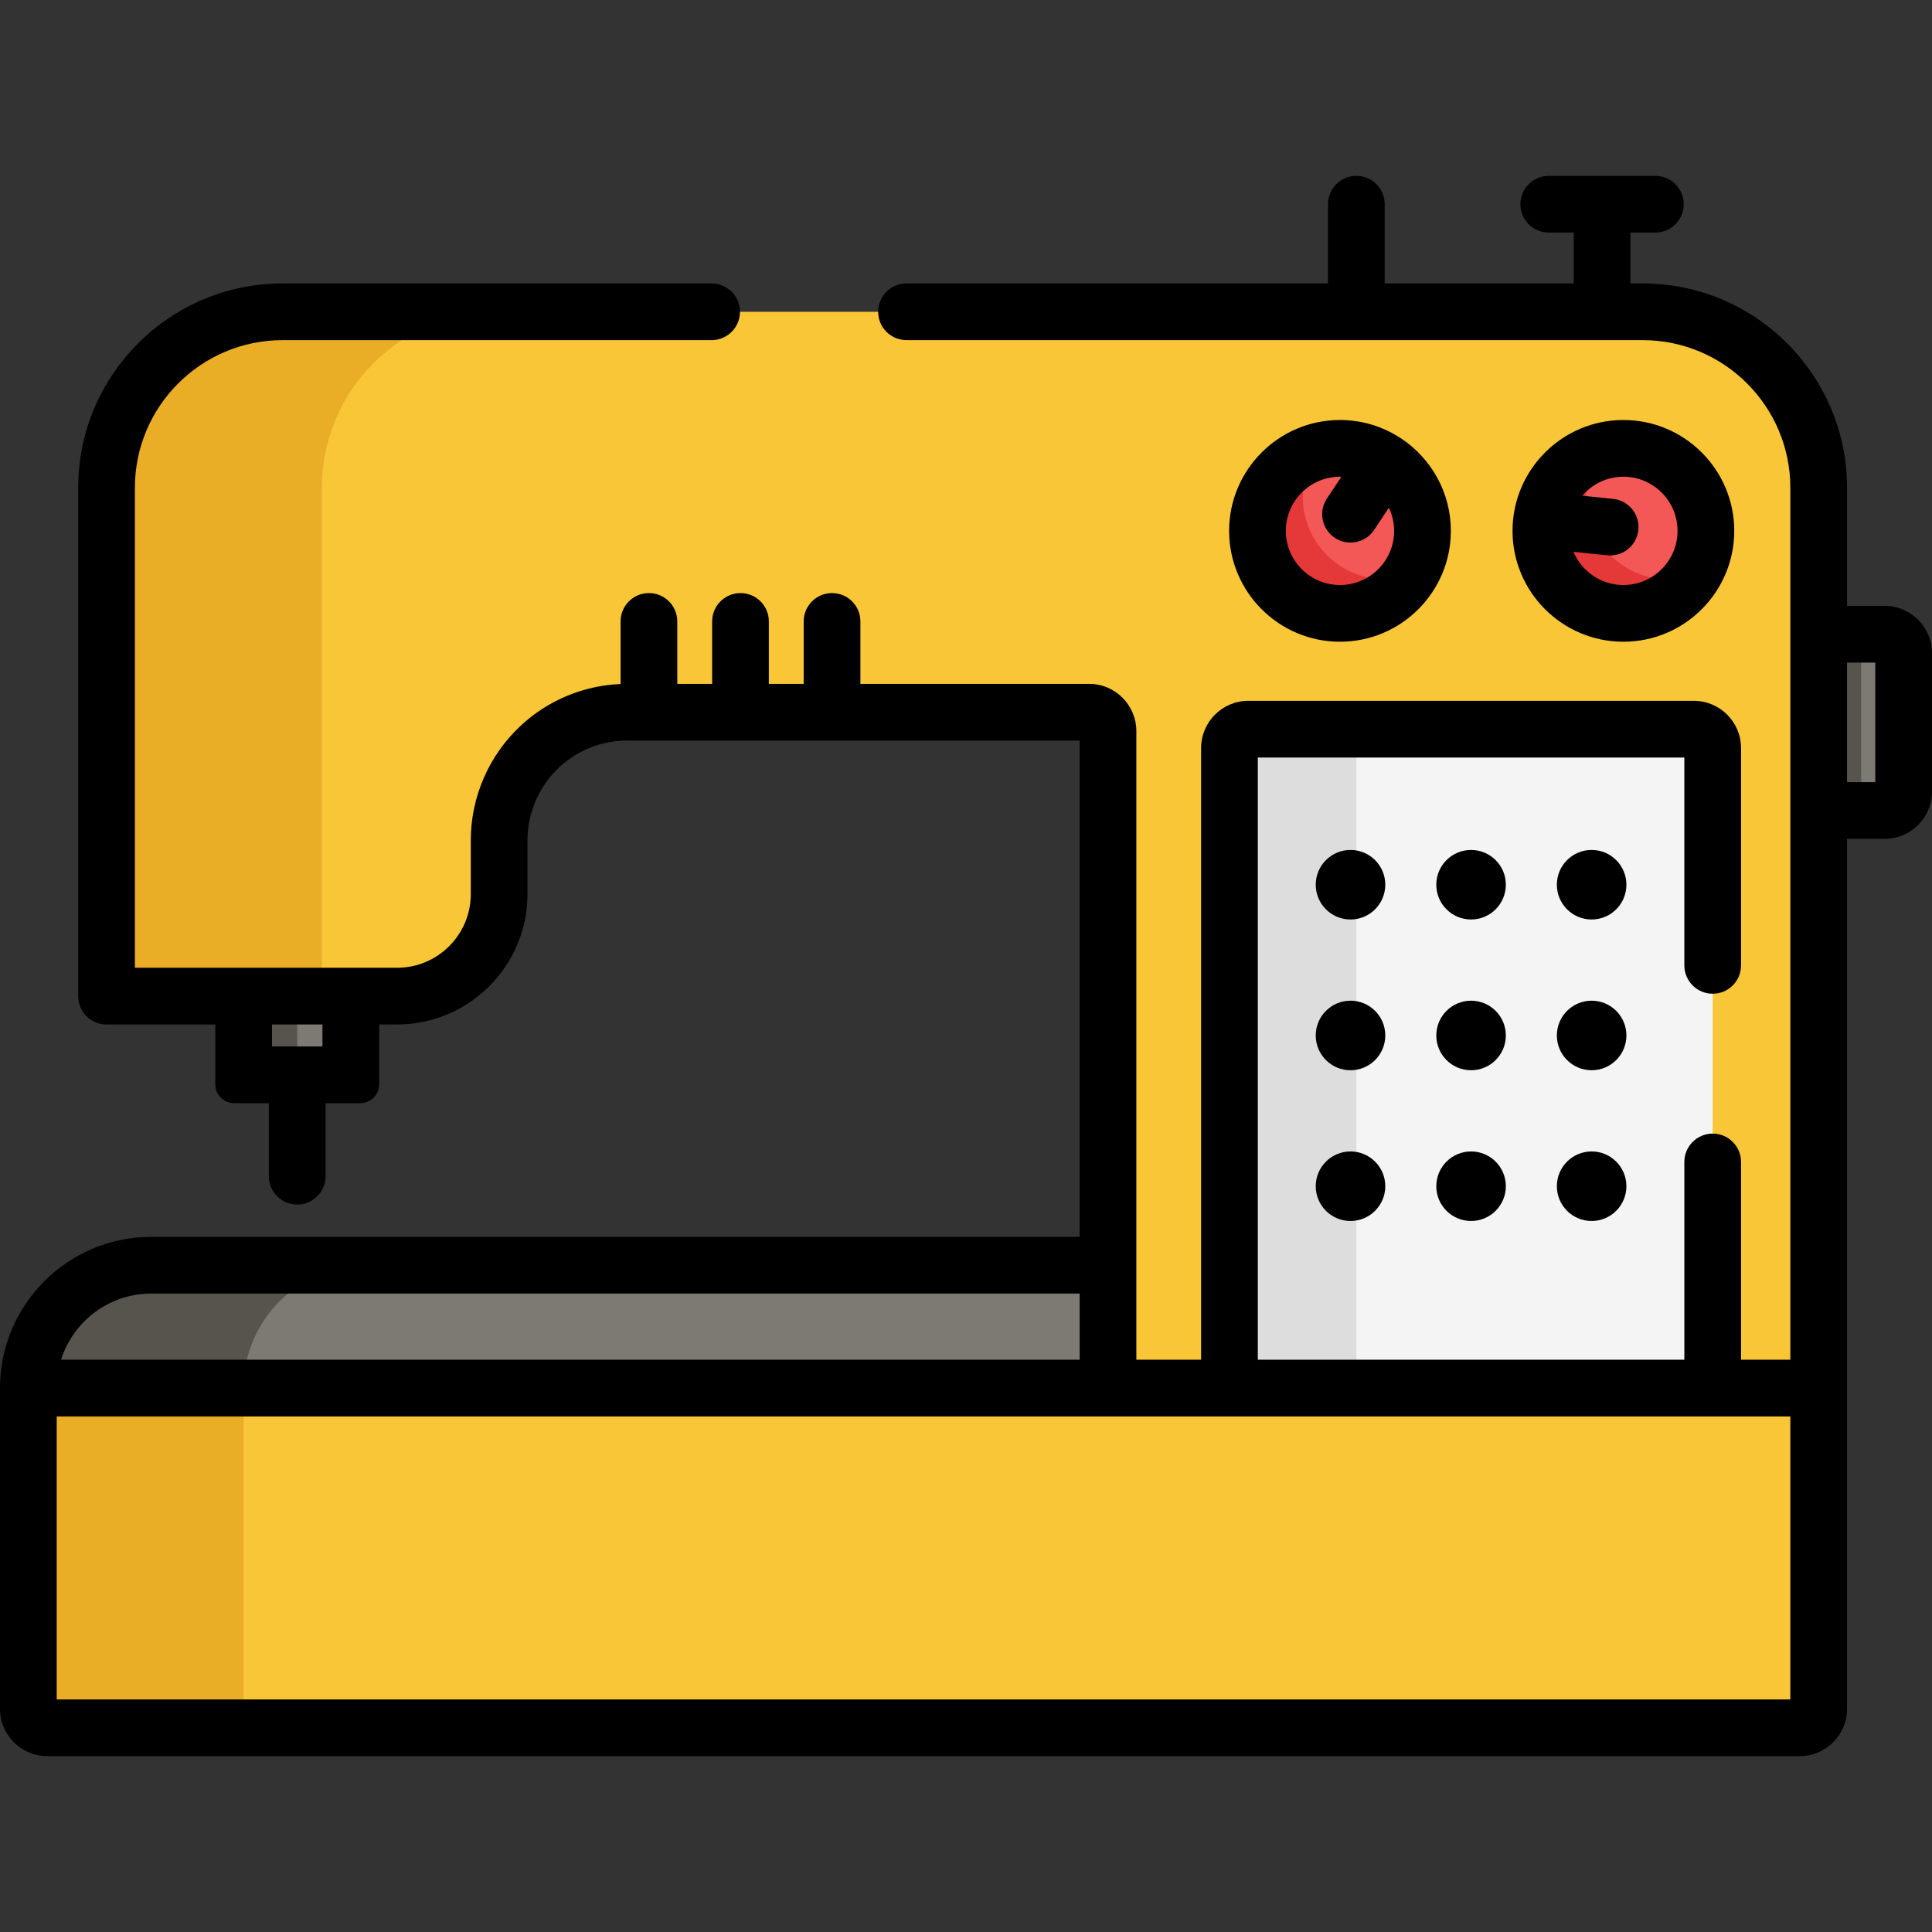 <?xml version="1.0" encoding="iso-8859-1"?>
<!-- Generator: Adobe Illustrator 19.0.0, SVG Export Plug-In . SVG Version: 6.00 Build 0)  -->
<svg version="1.1" id="Capa_1" xmlns="http://www.w3.org/2000/svg" xmlns:xlink="http://www.w3.org/1999/xlink" x="0px" y="0px"
	 viewBox="0 0 512.001 512.001" style="enable-background:new 0 0 512.001 512.001;" xml:space="preserve">
<rect x="0" y="0" width="512.001" height="512.001" fill="#333333" stroke="none"/>
<path style="fill:#7C7A72;" d="M87.966,284.839H69.568c-2.761,0-5-2.239-5-5v-15.856h28.398v15.856
	C92.966,282.6,90.727,284.839,87.966,284.839z"/>
<path style="fill:#56544C;" d="M78.767,284.839h-9.199c-2.761,0-5-2.239-5-5v-15.856h14.199V284.839z"/>
<path style="fill:#7C7A72;" d="M499.476,214.783h-17.502v-46.7h17.502c2.767,0,5.009,2.243,5.009,5.009v36.681
	C504.486,212.541,502.243,214.783,499.476,214.783z"/>
<rect x="481.97" y="168.08" style="fill:#56544C;" width="11.256" height="46.7"/>
<path style="fill:#F9C638;" d="M435.34,82.626H74.869c-25.756,0-46.635,20.879-46.635,46.635v134.722h77.007
	c14.93,0,27.033-12.103,27.033-27.033v-14.27c0-9.464,3.952-18.499,10.903-24.923l0,0c6.271-5.795,14.495-9.014,23.034-9.014h122.41
	c2.767,0,5.009,2.243,5.009,5.009v174.104H7.514v85.014c0,2.767,2.243,5.009,5.009,5.009h464.441c2.767,0,5.009-2.243,5.009-5.009
	V129.26C481.974,103.505,461.095,82.626,435.34,82.626z"/>
<path style="fill:#F4F4F4;" d="M453.884,367.857H325.819v-169.61c0-2.767,2.243-5.009,5.009-5.009h118.047
	c2.767,0,5.009,2.243,5.009,5.009V367.857z"/>
<path style="fill:#7C7A72;" d="M293.629,335.292H40.079c-17.985,0-32.565,14.58-32.565,32.565l0,0h286.115V335.292z"/>
<path style="fill:#56544C;" d="M97.13,335.292c-17.984,0-32.562,14.578-32.562,32.562H7.51c0-17.984,14.588-32.562,32.572-32.562
	H97.13z"/>
<g>
	<path style="fill:#EAAD26;" d="M7.51,367.854h57.058v90.031H12.519c-2.767,0-5.009-2.243-5.009-5.009V367.854z"/>
	<path style="fill:#EAAD26;" d="M131.925,82.623c-25.759,0-46.638,20.88-46.638,46.638v134.725H28.229V129.262
		c0-25.759,20.88-46.638,46.638-46.638L131.925,82.623L131.925,82.623z"/>
</g>
<path style="fill:#DDDDDD;" d="M359.449,367.857h-33.63v-169.61c0-2.767,2.243-5.009,5.009-5.009h28.62v174.619H359.449z"/>
<circle cx="357.9" cy="234.46" r="9.215"/>
<circle cx="389.85" cy="234.46" r="9.215"/>
<circle cx="421.8" cy="234.46" r="9.215"/>
<circle cx="357.9" cy="274.41" r="9.215"/>
<circle cx="389.85" cy="274.41" r="9.215"/>
<circle cx="421.8" cy="274.41" r="9.215"/>
<circle cx="357.9" cy="314.36" r="9.215"/>
<circle cx="389.85" cy="314.36" r="9.215"/>
<circle cx="421.8" cy="314.36" r="9.215"/>
<circle style="fill:#F35856;" cx="355.11" cy="140.69" r="21.866"/>
<path style="fill:#E53838;" d="M373.433,152.606c-3.897,5.991-10.65,9.949-18.325,9.949c-12.073,0-21.861-9.799-21.861-21.871
	c0-9.879,6.552-18.225,15.539-20.93c-2.244,3.426-3.537,7.524-3.537,11.913c0,12.073,9.789,21.871,21.871,21.871
	C369.315,153.538,371.429,153.217,373.433,152.606z"/>
<circle style="fill:#F35856;" cx="430.22" cy="140.69" r="21.866"/>
<path style="fill:#E53838;" d="M448.536,152.602c-3.897,5.991-10.65,9.949-18.325,9.949c-12.073,0-21.861-9.799-21.861-21.871
	c0-9.879,6.552-18.225,15.539-20.93c-2.244,3.426-3.537,7.524-3.537,11.913c0,12.073,9.789,21.871,21.871,21.871
	C444.418,153.534,446.532,153.213,448.536,152.602z"/>
<path d="M355.11,170.065c16.201,0,29.381-13.18,29.381-29.38c0-10.167-5.193-19.142-13.063-24.419
	c-0.051-0.036-0.097-0.076-0.149-0.11c-0.101-0.067-0.206-0.122-0.309-0.183c-4.579-2.949-10.021-4.668-15.86-4.668
	c-16.2,0-29.38,13.18-29.38,29.38S338.91,170.065,355.11,170.065z M355.11,126.333c0.124,0,0.244,0.016,0.367,0.019l-3.832,5.764
	c-2.297,3.456-1.358,8.12,2.098,10.418c1.28,0.85,2.724,1.257,4.153,1.257c2.431,0,4.818-1.178,6.265-3.355l3.907-5.878
	c0.884,1.862,1.394,3.934,1.394,6.128c0,7.913-6.438,14.352-14.352,14.352c-7.913,0-14.351-6.438-14.351-14.352
	C340.759,132.771,347.197,126.333,355.11,126.333z"/>
<path d="M459.596,140.685c0-16.201-13.18-29.38-29.38-29.38c-16.201,0-29.381,13.18-29.381,29.38s13.18,29.38,29.381,29.38
	C446.416,170.065,459.596,156.885,459.596,140.685z M416.984,146.239l8.955,0.919c0.261,0.026,0.52,0.04,0.776,0.04
	c3.805,0,7.069-2.88,7.466-6.748c0.424-4.128-2.58-7.818-6.708-8.242l-8.155-0.836c2.634-3.078,6.539-5.038,10.899-5.038
	c7.913,0,14.351,6.438,14.351,14.352c0,7.913-6.438,14.352-14.351,14.352C424.271,155.036,419.159,151.402,416.984,146.239z"/>
<path d="M499.476,160.569h-9.988V129.26c0-29.858-24.291-54.149-54.149-54.149h-3.267V61.634h6.611c4.151,0,7.514-3.364,7.514-7.514
	s-3.364-7.514-7.514-7.514h-28.251c-4.15,0-7.514,3.364-7.514,7.514s3.364,7.514,7.514,7.514h6.611v13.478h-50.081V54.119
	c0-4.15-3.364-7.514-7.514-7.514s-7.514,3.364-7.514,7.514v20.992H240.236c-4.15,0-7.514,3.364-7.514,7.514s3.364,7.514,7.514,7.514
	h195.103c21.571,0,39.121,17.549,39.121,39.12v231.082h-13.062v-52.409c0-4.15-3.364-7.514-7.514-7.514s-7.514,3.364-7.514,7.514
	v52.409H333.333V200.752H446.37v55.083c0,4.15,3.364,7.514,7.514,7.514s7.514-3.364,7.514-7.514v-57.588
	c0-6.906-5.618-12.524-12.524-12.524H330.829c-6.906,0-12.524,5.618-12.524,12.524v162.096h-17.161V193.754
	c0-6.906-5.618-12.524-12.524-12.524h-60.604v-16.546c0-4.15-3.364-7.514-7.514-7.514c-4.15,0-7.514,3.364-7.514,7.514v16.546
	h-9.236v-16.546c0-4.15-3.364-7.514-7.514-7.514c-4.15,0-7.514,3.364-7.514,7.514v16.546h-9.236v-16.546
	c0-4.15-3.364-7.514-7.514-7.514c-4.15,0-7.514,3.364-7.514,7.514v16.586c-9.82,0.411-19.131,4.266-26.382,10.969
	c-8.463,7.821-13.317,18.917-13.317,30.441v14.269c0,10.762-8.756,19.518-19.519,19.518H92.967h-0.001H64.568h-0.001H35.748V129.261
	c0-21.571,17.549-39.12,39.121-39.12h113.714c4.15,0,7.514-3.364,7.514-7.514s-3.364-7.514-7.514-7.514H74.869
	c-29.858,0-54.149,24.291-54.149,54.149v134.722c0,4.15,3.364,7.514,7.514,7.514h28.82v15.856c0,2.761,2.239,5,5,5h9.199v19.358
	c0,4.15,3.364,7.514,7.514,7.514s7.514-3.364,7.514-7.514v-19.358h9.199c2.761,0,5-2.239,5-5v-15.856h4.76
	c19.05,0,34.547-15.498,34.547-34.547V222.68c0-7.346,3.094-14.418,8.489-19.404c4.896-4.526,11.266-7.018,17.933-7.018h119.905
	v131.52H40.079c-22.1,0-40.079,17.98-40.079,40.079v85.014c0,6.906,5.618,12.524,12.524,12.524h464.441
	c6.906,0,12.524-5.618,12.524-12.524v-85.013v-0.001v-0.001V222.298h9.988c6.906,0,12.524-5.618,12.524-12.524v-36.681
	C512,166.188,506.382,160.569,499.476,160.569z M85.452,277.324h-13.37v-5.828h13.37V277.324z M40.079,342.807h246.036v17.536H16.18
	C19.379,350.19,28.883,342.807,40.079,342.807z M474.46,450.366H15.028v-74.995h278.601h32.19h128.065h20.576L474.46,450.366
	L474.46,450.366z M496.972,207.269h-7.483v-31.671h7.483V207.269z"/>
<g>
</g>
<g>
</g>
<g>
</g>
<g>
</g>
<g>
</g>
<g>
</g>
<g>
</g>
<g>
</g>
<g>
</g>
<g>
</g>
<g>
</g>
<g>
</g>
<g>
</g>
<g>
</g>
<g>
</g>
</svg>
